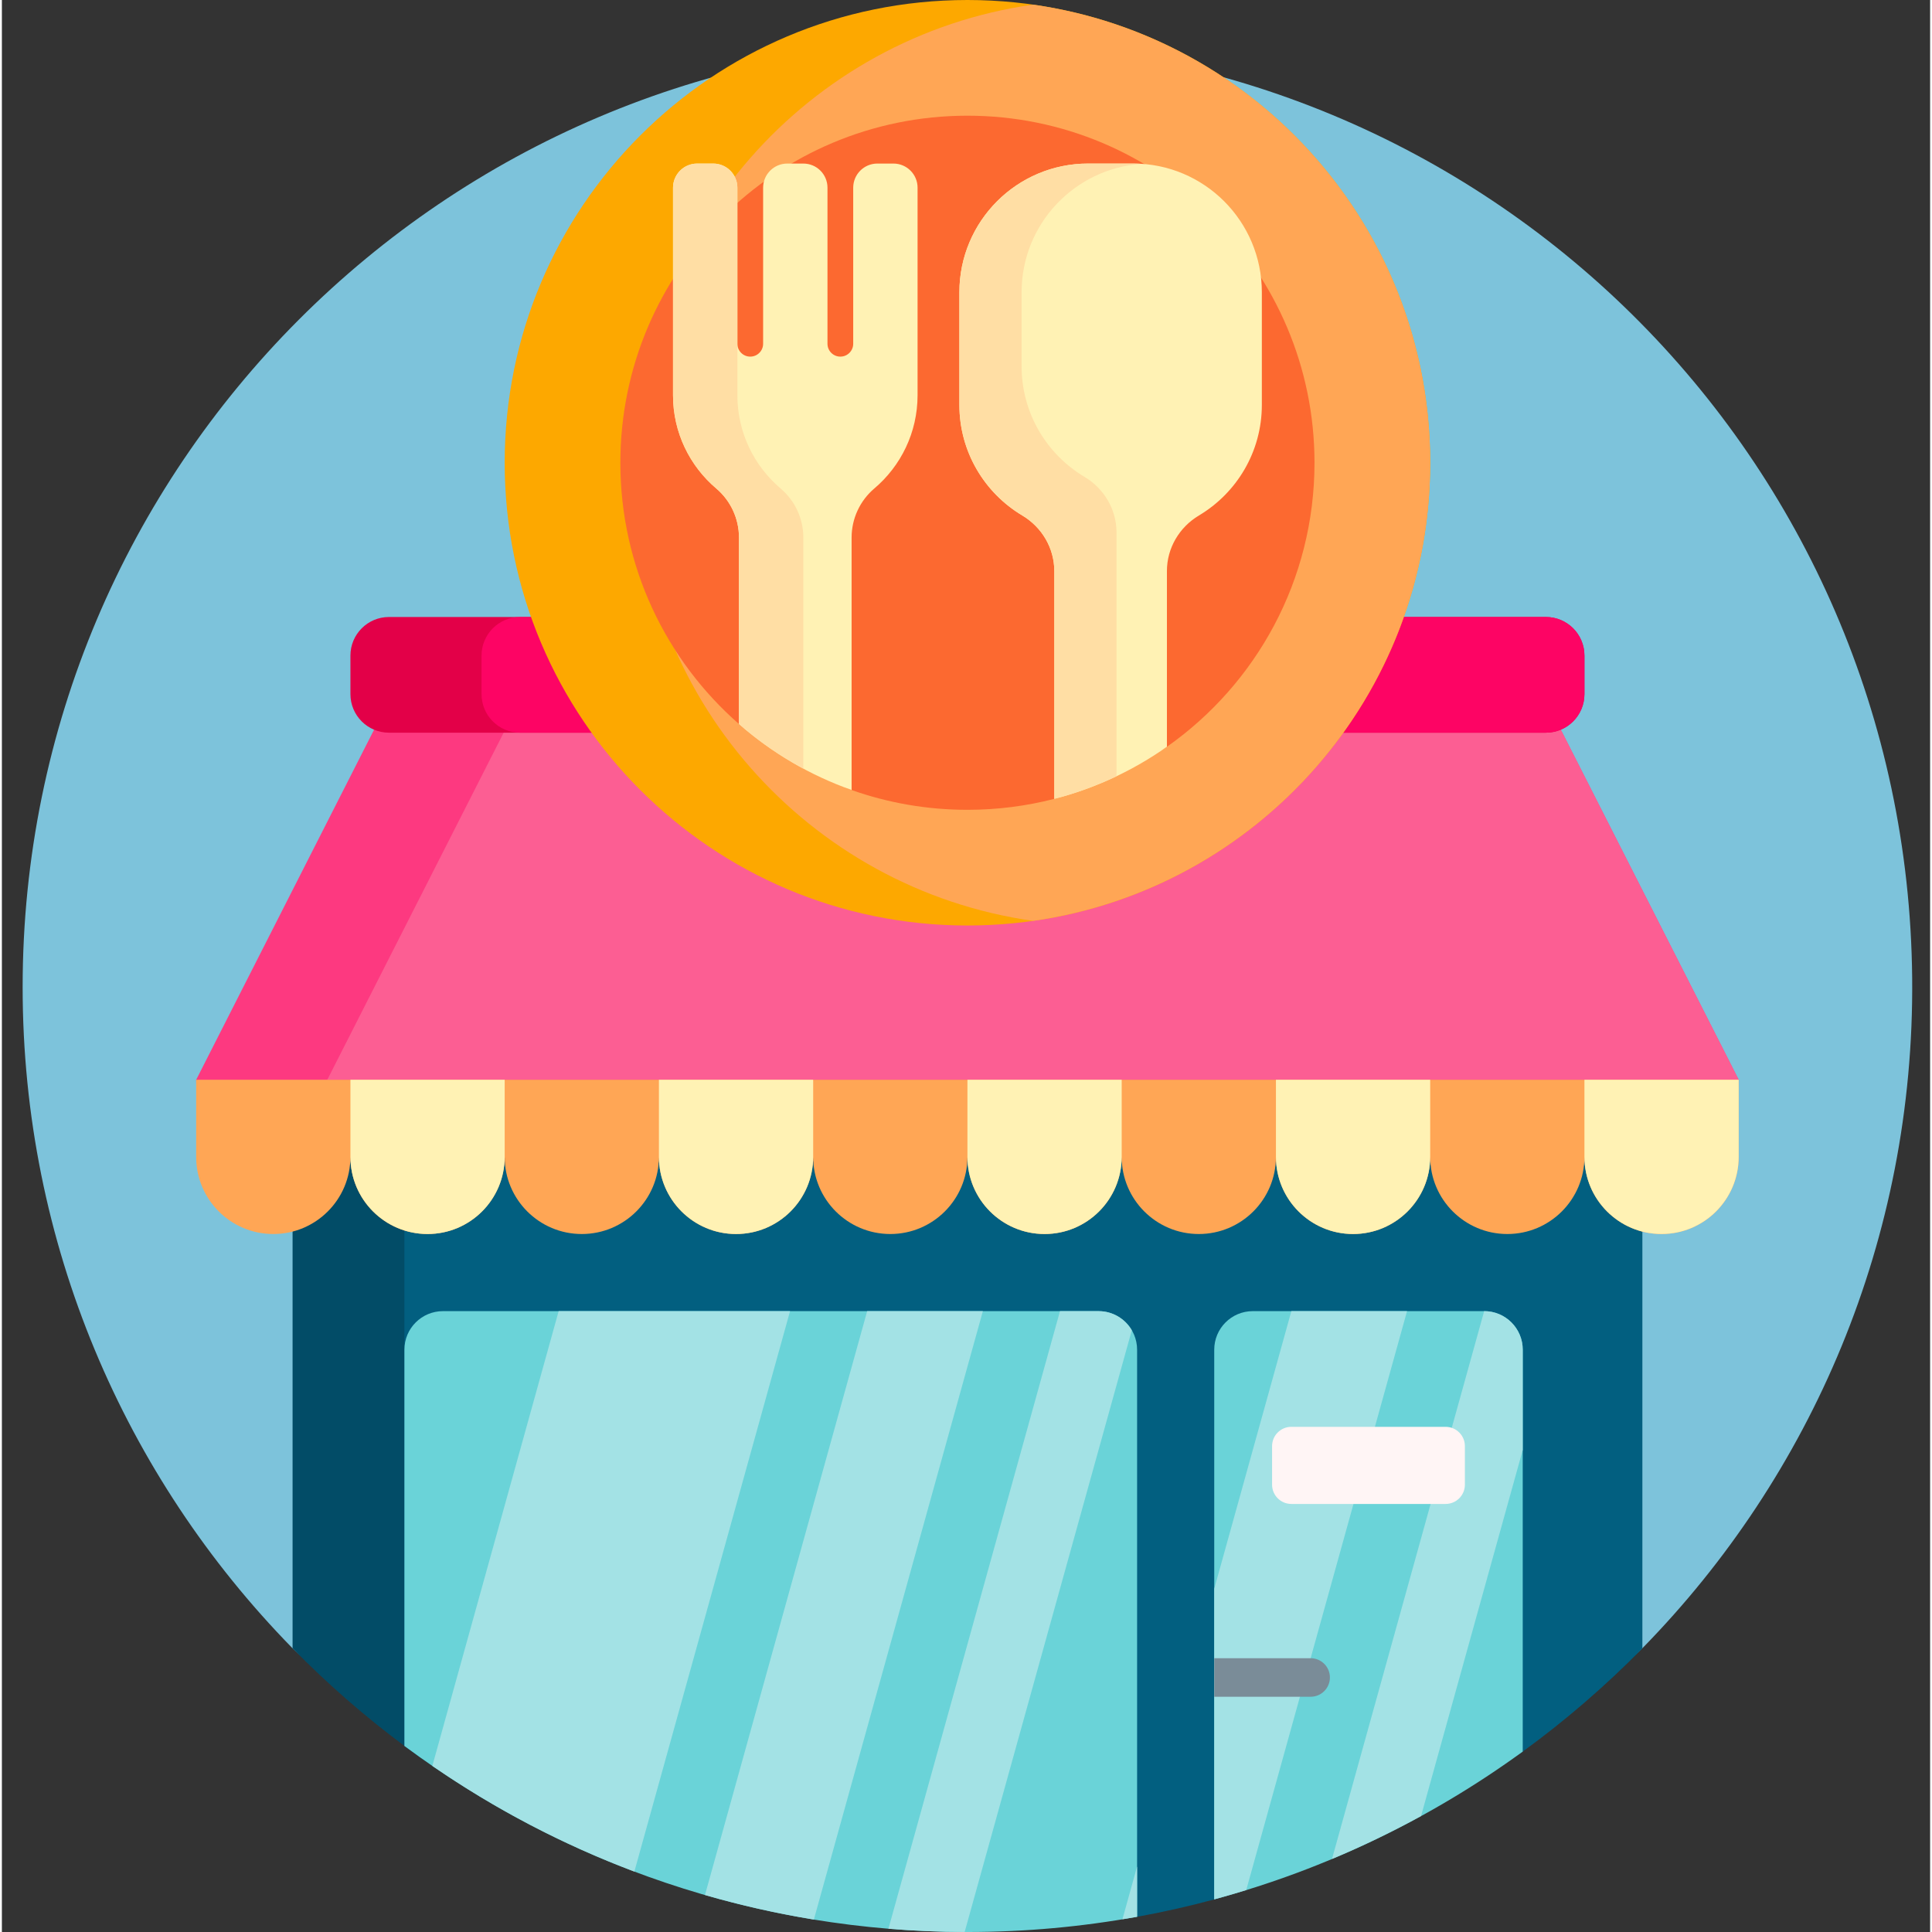 <svg height="512pt" viewBox="-5 0 511 512" width="512pt" xmlns="http://www.w3.org/2000/svg"><rect x="-5" y="0" width="511" height="512" fill="#333333" stroke="none"/><path d="m.5 261.621c0-138.098 111.801-250.082 249.832-250.379 137.996-.297 249.602 109.949 250.914 247.938.66 69.168-26.738 131.926-71.496 177.617-9.059 9.25-23.516 10.266-34.07 2.77-40.879-29.035-90.844-46.113-144.801-46.113-53.957 0-103.922 17.078-144.797 46.113-10.645 7.559-25.148 6.359-34.273-2.977-44.113-45.133-71.309-106.871-71.309-174.969zm0 0" fill="#7dc3db"/><path d="m429.723 436.824c-45.445 46.383-108.777 71.801-178.844 71.801-55.91 0-107.531-14.957-149.199-45.934-10.551-7.844-20.461-16.496-29.645-25.867v-150.676h357.688zm0 0" fill="#024c67"/><path d="m429.723 436.824c-9.77 9.973-20.367 19.129-31.68 27.367-11.805 8.59-66.41 35.031-81.754 39.176-6.707 1.809-13.527 3.348-20.441 4.605-14.59 2.645-152.504-14.305-194.176-45.277v-176.547h328.051zm0 0" fill="#025f80"/><path d="m398.039 357.684v106.504c-24.312 17.695-51.93 31.113-81.754 39.164v-145.668c0-5.645 4.574-10.219 10.219-10.219h61.316c5.645 0 10.219 4.574 10.219 10.219zm-112.414-10.219h-173.73c-5.645 0-10.223 4.574-10.223 10.219v105.012c41.672 30.973 93.297 49.305 149.207 49.305 15.352 0 30.379-1.391 44.965-4.035v-150.281c0-5.645-4.574-10.219-10.219-10.219zm0 0" fill="#6ad3d8"/><path d="m294.438 352.527-44.293 159.465c-6.801-.02-13.539-.305-20.203-.855l45.465-163.672h10.219c3.762 0 7.039 2.039 8.812 5.062zm42.285-5.062-20.438 73.582v82.305c2.848-.77 5.672-1.605 8.48-2.469l42.617-153.418zm51.098 0-40.328 145.18c8.094-3.387 15.965-7.188 23.602-11.375l26.945-97.016v-26.57c0-5.645-4.574-10.219-10.219-10.219zm-91.977 160.5v-13.34l-3.887 14c1.297-.215 2.598-.426 3.887-.66zm-153.293-160.5-33.477 120.52c16.52 11.375 34.477 20.816 53.539 28l41.258-148.52zm81.758 0-42.984 154.738c9.402 2.711 19.031 4.895 28.855 6.5l44.789-161.238zm0 0" fill="#a3e2e5"/><path d="m341.832 449.66h-25.547v-10.219h25.547c2.824 0 5.109 2.289 5.109 5.109 0 2.82-2.285 5.109-5.109 5.109zm0 0" fill="#7a8c98"/><path d="m377.602 398.562h-40.879c-2.82 0-5.109-2.289-5.109-5.109v-10.219c0-2.824 2.289-5.109 5.109-5.109h40.879c2.82 0 5.109 2.285 5.109 5.109v10.219c0 2.82-2.289 5.109-5.109 5.109zm0 0" fill="#fff5f5"/><path d="m455.27 286.148c0 10.723-8.691 19.418-19.418 19.418h-369.945c-10.723 0-19.418-8.695-19.418-19.418l51.93-102.195h304.922zm0 0" fill="#fd3980"/><path d="m403.34 183.953 51.93 102.195h-374.035l51.93-102.195zm0 0" fill="#fc5e93"/><path d="m404.172 194.172h-306.586c-5.645 0-10.219-4.574-10.219-10.219v-10.219c0-5.645 4.574-10.223 10.219-10.223h306.586c5.645 0 10.219 4.578 10.219 10.223v10.219c0 5.645-4.574 10.219-10.219 10.219zm0 0" fill="#e30048"/><path d="m404.172 194.172h-271.84c-5.645 0-10.219-4.574-10.219-10.219v-10.219c0-5.645 4.574-10.223 10.219-10.223h271.84c5.645 0 10.219 4.578 10.219 10.223v10.219c0 5.645-4.574 10.219-10.219 10.219zm0 0" fill="#fd0464"/><path d="m455.27 286.148v20.438c0 11.289-9.148 20.441-20.438 20.441-11.289 0-20.441-9.152-20.441-20.441 0 11.289-9.148 20.441-20.438 20.441s-20.438-9.152-20.438-20.441c0 11.289-9.152 20.441-20.441 20.441-11.289 0-20.438-9.152-20.438-20.441 0 11.289-9.152 20.441-20.441 20.441-11.289 0-20.438-9.152-20.438-20.441 0 11.289-9.152 20.441-20.438 20.441-11.289 0-20.441-9.152-20.441-20.441 0 11.289-9.148 20.441-20.438 20.441-11.289 0-20.441-9.152-20.441-20.441 0 11.289-9.148 20.441-20.438 20.441s-20.441-9.152-20.441-20.441c0 11.289-9.148 20.441-20.438 20.441-11.289 0-20.438-9.152-20.438-20.441 0 11.289-9.152 20.441-20.441 20.441-11.289 0-20.438-9.152-20.438-20.441 0 11.289-9.152 20.441-20.441 20.441-11.289 0-20.438-9.152-20.438-20.441v-20.438zm0 0" fill="#ffa655"/><path d="m169.121 286.148h40.879v20.438c0 11.289-9.148 20.441-20.438 20.441s-20.441-9.152-20.441-20.441zm-81.754 20.438c0 11.289 9.148 20.441 20.438 20.441 11.289 0 20.441-9.152 20.441-20.441v-20.438h-40.879zm245.27 0c0 11.289 9.148 20.441 20.438 20.441 11.289 0 20.441-9.152 20.441-20.441v-20.438h-40.879zm-81.758 0c0 11.289 9.152 20.441 20.441 20.441 11.285 0 20.438-9.152 20.438-20.441v-20.438h-40.879zm163.512-20.438v20.438c0 11.289 9.152 20.441 20.441 20.441 11.289 0 20.438-9.152 20.438-20.441v-20.438zm0 0" fill="#fff2b4"/><path d="m373.516 122.633c0 67.73-54.906 122.637-122.637 122.637-67.73 0-122.633-54.906-122.633-122.637 0-67.727 54.902-122.633 122.633-122.633 67.73 0 122.637 54.906 122.637 122.633zm0 0" fill="#fda800"/><path d="m373.516 122.633c0 61.832-45.762 112.969-105.262 121.406-59.5-8.438-105.262-59.574-105.262-121.406 0-61.828 45.762-112.965 105.262-121.402 59.5 8.438 105.262 59.574 105.262 121.402zm0 0" fill="#ffa655"/><path d="m342.855 122.633c0 31.121-15.453 58.629-39.105 75.273-3.914 2.754-23.758 12.23-29.848 13.801-7.359 1.895-15.074 2.902-23.023 2.902-10.766 0-21.098-1.848-30.699-5.246-5.207-1.844-25.25-13.469-29.844-17.488-19.266-16.859-31.434-41.629-31.434-69.242 0-50.797 41.18-91.973 91.977-91.973s91.977 41.176 91.977 91.973zm0 0" fill="#fc6930"/><path d="m237.664 49.742v54.996c0 9.906-4.449 18.77-11.457 24.711-3.82 3.242-6.023 7.996-6.023 13.004v66.902c-11.078-3.918-21.18-9.898-29.848-17.484v-49.418c0-5.008-2.203-9.762-6.023-13.004-7.008-5.941-11.457-14.805-11.457-24.711v-54.996c0-3.535 2.863-6.398 6.398-6.398h4.262c3.531 0 6.395 2.863 6.395 6.398v41.355c0 1.883 1.527 3.41 3.414 3.41 1.883 0 3.41-1.527 3.41-3.41v-41.355c0-3.535 2.863-6.398 6.395-6.398h4.266c3.531 0 6.395 2.863 6.395 6.398v41.355c0 1.883 1.527 3.41 3.41 3.41 1.883 0 3.41-1.527 3.41-3.41v-41.355c0-3.535 2.863-6.398 6.395-6.398h4.266c3.531 0 6.395 2.863 6.395 6.398zm57.129-6.398h-11.938c-18.836 0-34.109 15.273-34.109 34.109v29.844c0 12.461 6.684 23.352 16.66 29.305 5.215 3.109 8.496 8.656 8.496 14.73v60.375c10.855-2.797 20.93-7.531 29.844-13.805v-46.57c0-6.078 3.281-11.621 8.496-14.73 9.977-5.953 16.66-16.844 16.66-29.305v-29.844c0-18.836-15.273-34.109-34.109-34.109zm0 0" fill="#fff2b4"/><path d="m207.391 142.453v61.246c-6.133-3.301-11.852-7.273-17.051-11.828v-49.418c0-5.008-2.207-9.762-6.027-13.004-7.008-5.941-11.453-14.805-11.453-24.711v-54.996c0-3.535 2.863-6.398 6.395-6.398h4.262c3.535 0 6.398 2.863 6.398 6.398v54.996c0 9.906 4.445 18.77 11.453 24.711 3.82 3.242 6.023 7.996 6.023 13.004zm74.5-16.086c-9.977-5.949-16.656-16.844-16.656-29.305v-19.609c0-18.074 14.055-32.852 31.832-34.023-.754-.051-1.508-.086-2.273-.086h-11.938c-18.836 0-34.109 15.273-34.109 34.109v29.844c0 12.461 6.684 23.352 16.66 29.305 5.215 3.109 8.496 8.656 8.496 14.73v60.375c5.73-1.477 11.242-3.496 16.484-5.992v-64.617c0-6.074-3.277-11.617-8.496-14.73zm0 0" fill="#ffdea4"/></svg>